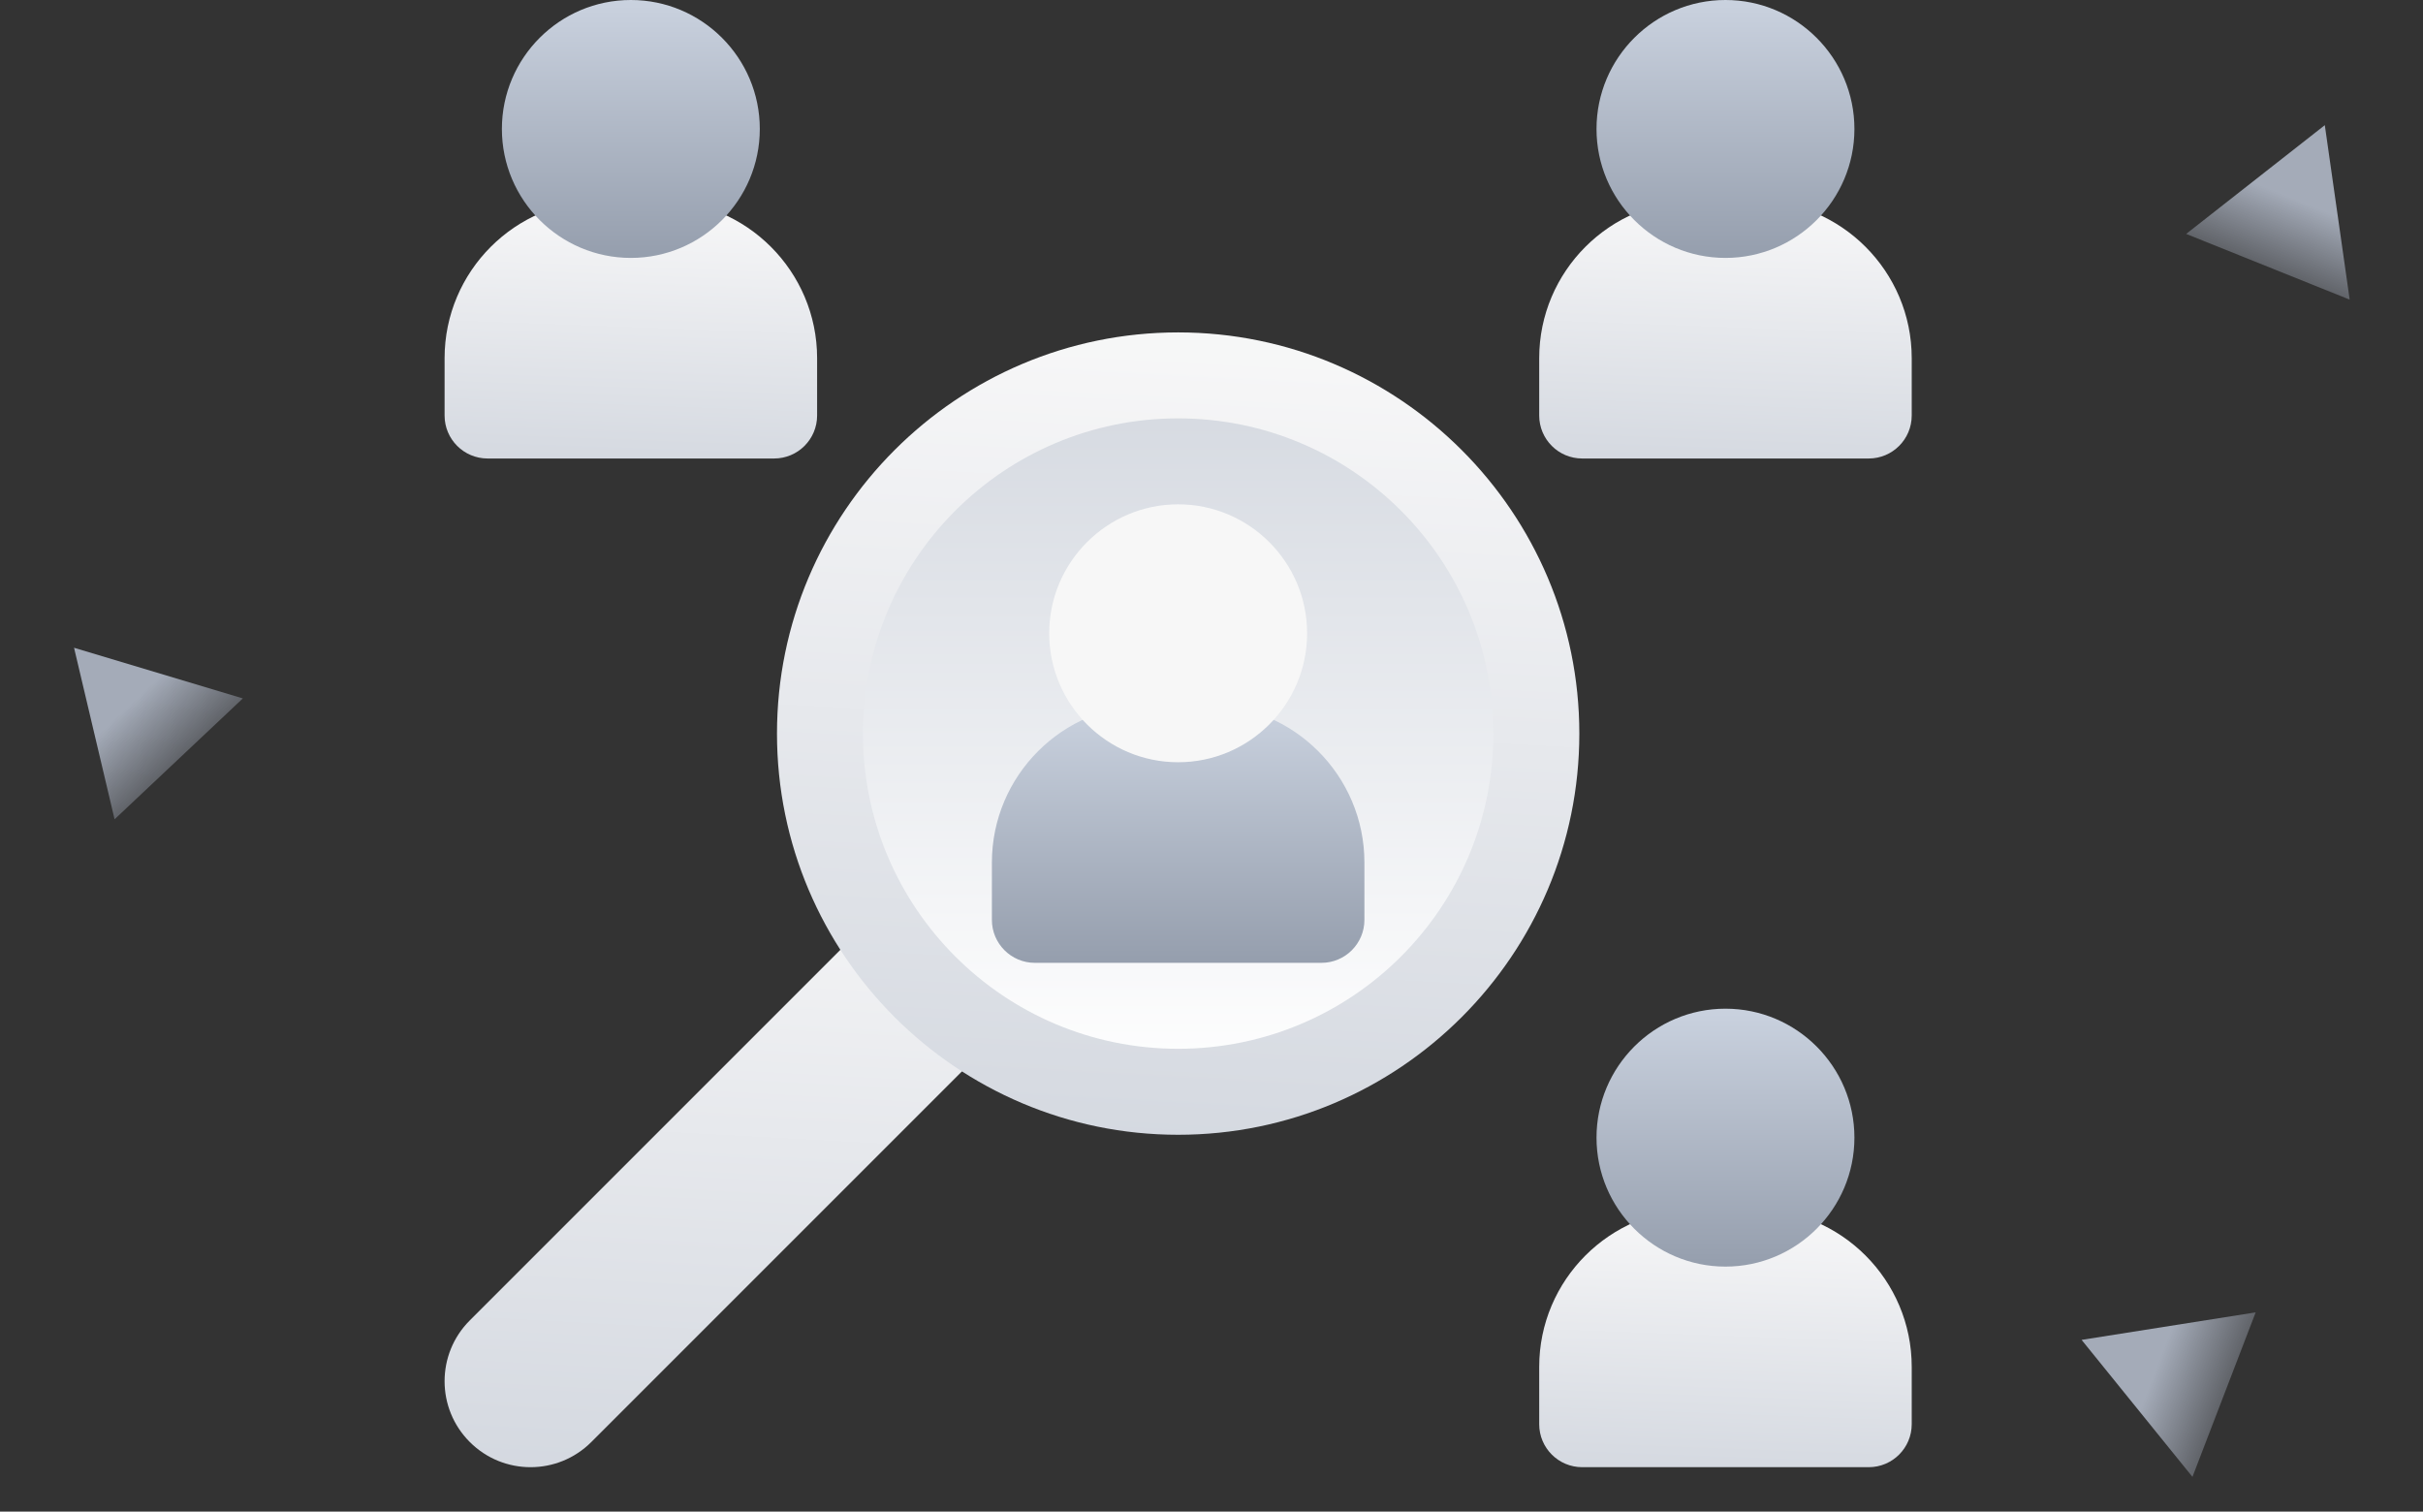 <svg width="109" height="68" viewBox="0 0 109 68" fill="none" xmlns="http://www.w3.org/2000/svg">
<rect x="0" y="0" width="109" height="68" fill="#333333" stroke="none"/>
<path d="M104.583 5.63L105.702 13.479L98.345 10.523L104.583 5.63Z" fill="url(#paint0_linear)"/>
<path d="M3.331 29.139L10.925 31.417L5.155 36.855L3.331 29.139Z" fill="url(#paint1_linear)"/>
<path d="M93.642 60.273L101.473 59.036L98.629 66.436L93.642 60.273Z" fill="url(#paint2_linear)"/>
<path d="M21.133 64.867C19.622 63.357 19.622 60.908 21.133 59.398L43.65 36.881L49.119 42.35L26.602 64.867C25.091 66.378 22.643 66.378 21.133 64.867Z" fill="url(#paint3_linear)"/>
<path d="M53 51.047C43.049 51.047 34.953 42.951 34.953 33C34.953 23.049 43.049 14.953 53 14.953C62.951 14.953 71.047 23.049 71.047 33C71.047 42.951 62.951 51.047 53 51.047Z" fill="url(#paint4_linear)"/>
<path d="M53 47.179C60.831 47.179 67.18 40.831 67.18 33C67.18 25.169 60.831 18.82 53 18.82C45.169 18.82 38.82 25.169 38.82 33C38.82 40.831 45.169 47.179 53 47.179Z" fill="url(#paint5_linear)"/>
<path d="M34.824 20.625H21.934C20.866 20.625 20 19.759 20 18.691V16.113C20 12.204 23.18 9.023 27.09 9.023H29.668C33.577 9.023 36.758 12.204 36.758 16.113V18.691C36.758 19.759 35.892 20.625 34.824 20.625Z" fill="url(#paint6_linear)"/>
<path d="M28.379 11.602C25.18 11.602 22.578 8.999 22.578 5.801C22.578 2.602 25.18 0 28.379 0C31.578 0 34.18 2.602 34.18 5.801C34.18 8.999 31.578 11.602 28.379 11.602Z" fill="url(#paint7_linear)"/>
<path d="M84.066 20.625H71.176C70.108 20.625 69.242 19.759 69.242 18.691V16.113C69.242 12.204 72.423 9.023 76.332 9.023H78.91C82.82 9.023 86 12.204 86 16.113V18.691C86 19.759 85.134 20.625 84.066 20.625Z" fill="url(#paint8_linear)"/>
<path d="M77.621 11.602C74.422 11.602 71.82 8.999 71.82 5.801C71.82 2.602 74.422 0 77.621 0C80.82 0 83.422 2.602 83.422 5.801C83.422 8.999 80.82 11.602 77.621 11.602Z" fill="url(#paint9_linear)"/>
<path d="M84.066 66H71.176C70.108 66 69.242 65.134 69.242 64.066V61.488C69.242 57.579 72.423 54.398 76.332 54.398H78.91C82.82 54.398 86 57.579 86 61.488V64.066C86 65.134 85.134 66 84.066 66Z" fill="url(#paint10_linear)"/>
<path d="M77.621 56.977C74.422 56.977 71.82 54.374 71.82 51.176C71.82 47.977 74.422 45.375 77.621 45.375C80.82 45.375 83.422 47.977 83.422 51.176C83.422 54.374 80.82 56.977 77.621 56.977Z" fill="url(#paint11_linear)"/>
<path d="M59.445 43.312H46.555C45.487 43.312 44.621 42.447 44.621 41.379V38.801C44.621 34.891 47.802 31.711 51.711 31.711H54.289C58.198 31.711 61.379 34.891 61.379 38.801V41.379C61.379 42.447 60.513 43.312 59.445 43.312Z" fill="url(#paint12_linear)"/>
<path d="M53 34.289C49.801 34.289 47.199 31.687 47.199 28.488C47.199 25.29 49.801 22.687 53 22.687C56.199 22.687 58.801 25.29 58.801 28.488C58.801 31.687 56.199 34.289 53 34.289Z" fill="#F7F7F7"/>
<defs>
<linearGradient id="paint0_linear" x1="103.269" y1="8.97" x2="101.187" y2="14.131" gradientUnits="userSpaceOnUse">
<stop stop-color="#A4ABB8"/>
<stop offset="1" stop-color="#A2A9B7" stop-opacity="0"/>
</linearGradient>
<linearGradient id="paint1_linear" x1="5.811" y1="31.734" x2="9.623" y2="35.789" gradientUnits="userSpaceOnUse">
<stop stop-color="#A4ABB8"/>
<stop offset="1" stop-color="#A2A9B7" stop-opacity="0"/>
</linearGradient>
<linearGradient id="paint2_linear" x1="97.002" y1="61.537" x2="102.194" y2="63.54" gradientUnits="userSpaceOnUse">
<stop stop-color="#A4ABB8"/>
<stop offset="1" stop-color="#A2A9B7" stop-opacity="0"/>
</linearGradient>
<linearGradient id="paint3_linear" x1="38.805" y1="38.205" x2="35.95" y2="90.789" gradientUnits="userSpaceOnUse">
<stop stop-color="#F6F7F7"/>
<stop offset="0" stop-color="#F6F6F7"/>
<stop offset="1" stop-color="#B8C0CD"/>
</linearGradient>
<linearGradient id="paint4_linear" x1="58.262" y1="16.593" x2="54.723" y2="81.774" gradientUnits="userSpaceOnUse">
<stop stop-color="#F6F7F7"/>
<stop offset="0" stop-color="#F6F6F7"/>
<stop offset="1" stop-color="#B8C0CD"/>
</linearGradient>
<linearGradient id="paint5_linear" x1="53" y1="19" x2="53" y2="49" gradientUnits="userSpaceOnUse">
<stop stop-color="#D7DBE2"/>
<stop offset="1" stop-color="white"/>
</linearGradient>
<linearGradient id="paint6_linear" x1="30.822" y1="9.551" x2="30.033" y2="30.534" gradientUnits="userSpaceOnUse">
<stop stop-color="#F6F7F7"/>
<stop offset="0" stop-color="#F6F6F7"/>
<stop offset="1" stop-color="#B8C0CD"/>
</linearGradient>
<linearGradient id="paint7_linear" x1="28.379" y1="0" x2="28.379" y2="11.602" gradientUnits="userSpaceOnUse">
<stop stop-color="#CAD2DF"/>
<stop offset="1" stop-color="#959EAD"/>
</linearGradient>
<linearGradient id="paint8_linear" x1="80.064" y1="9.551" x2="79.275" y2="30.534" gradientUnits="userSpaceOnUse">
<stop stop-color="#F6F7F7"/>
<stop offset="0" stop-color="#F6F6F7"/>
<stop offset="1" stop-color="#B8C0CD"/>
</linearGradient>
<linearGradient id="paint9_linear" x1="77.621" y1="0" x2="77.621" y2="11.602" gradientUnits="userSpaceOnUse">
<stop stop-color="#CAD2DF"/>
<stop offset="1" stop-color="#959EAD"/>
</linearGradient>
<linearGradient id="paint10_linear" x1="80.064" y1="54.926" x2="79.275" y2="75.909" gradientUnits="userSpaceOnUse">
<stop stop-color="#F6F7F7"/>
<stop offset="0" stop-color="#F6F6F7"/>
<stop offset="1" stop-color="#B8C0CD"/>
</linearGradient>
<linearGradient id="paint11_linear" x1="77.621" y1="45.375" x2="77.621" y2="56.977" gradientUnits="userSpaceOnUse">
<stop stop-color="#CAD2DF"/>
<stop offset="1" stop-color="#959EAD"/>
</linearGradient>
<linearGradient id="paint12_linear" x1="53" y1="31.711" x2="53" y2="43.312" gradientUnits="userSpaceOnUse">
<stop stop-color="#CAD2DF"/>
<stop offset="1" stop-color="#959EAD"/>
</linearGradient>
</defs>
</svg>
